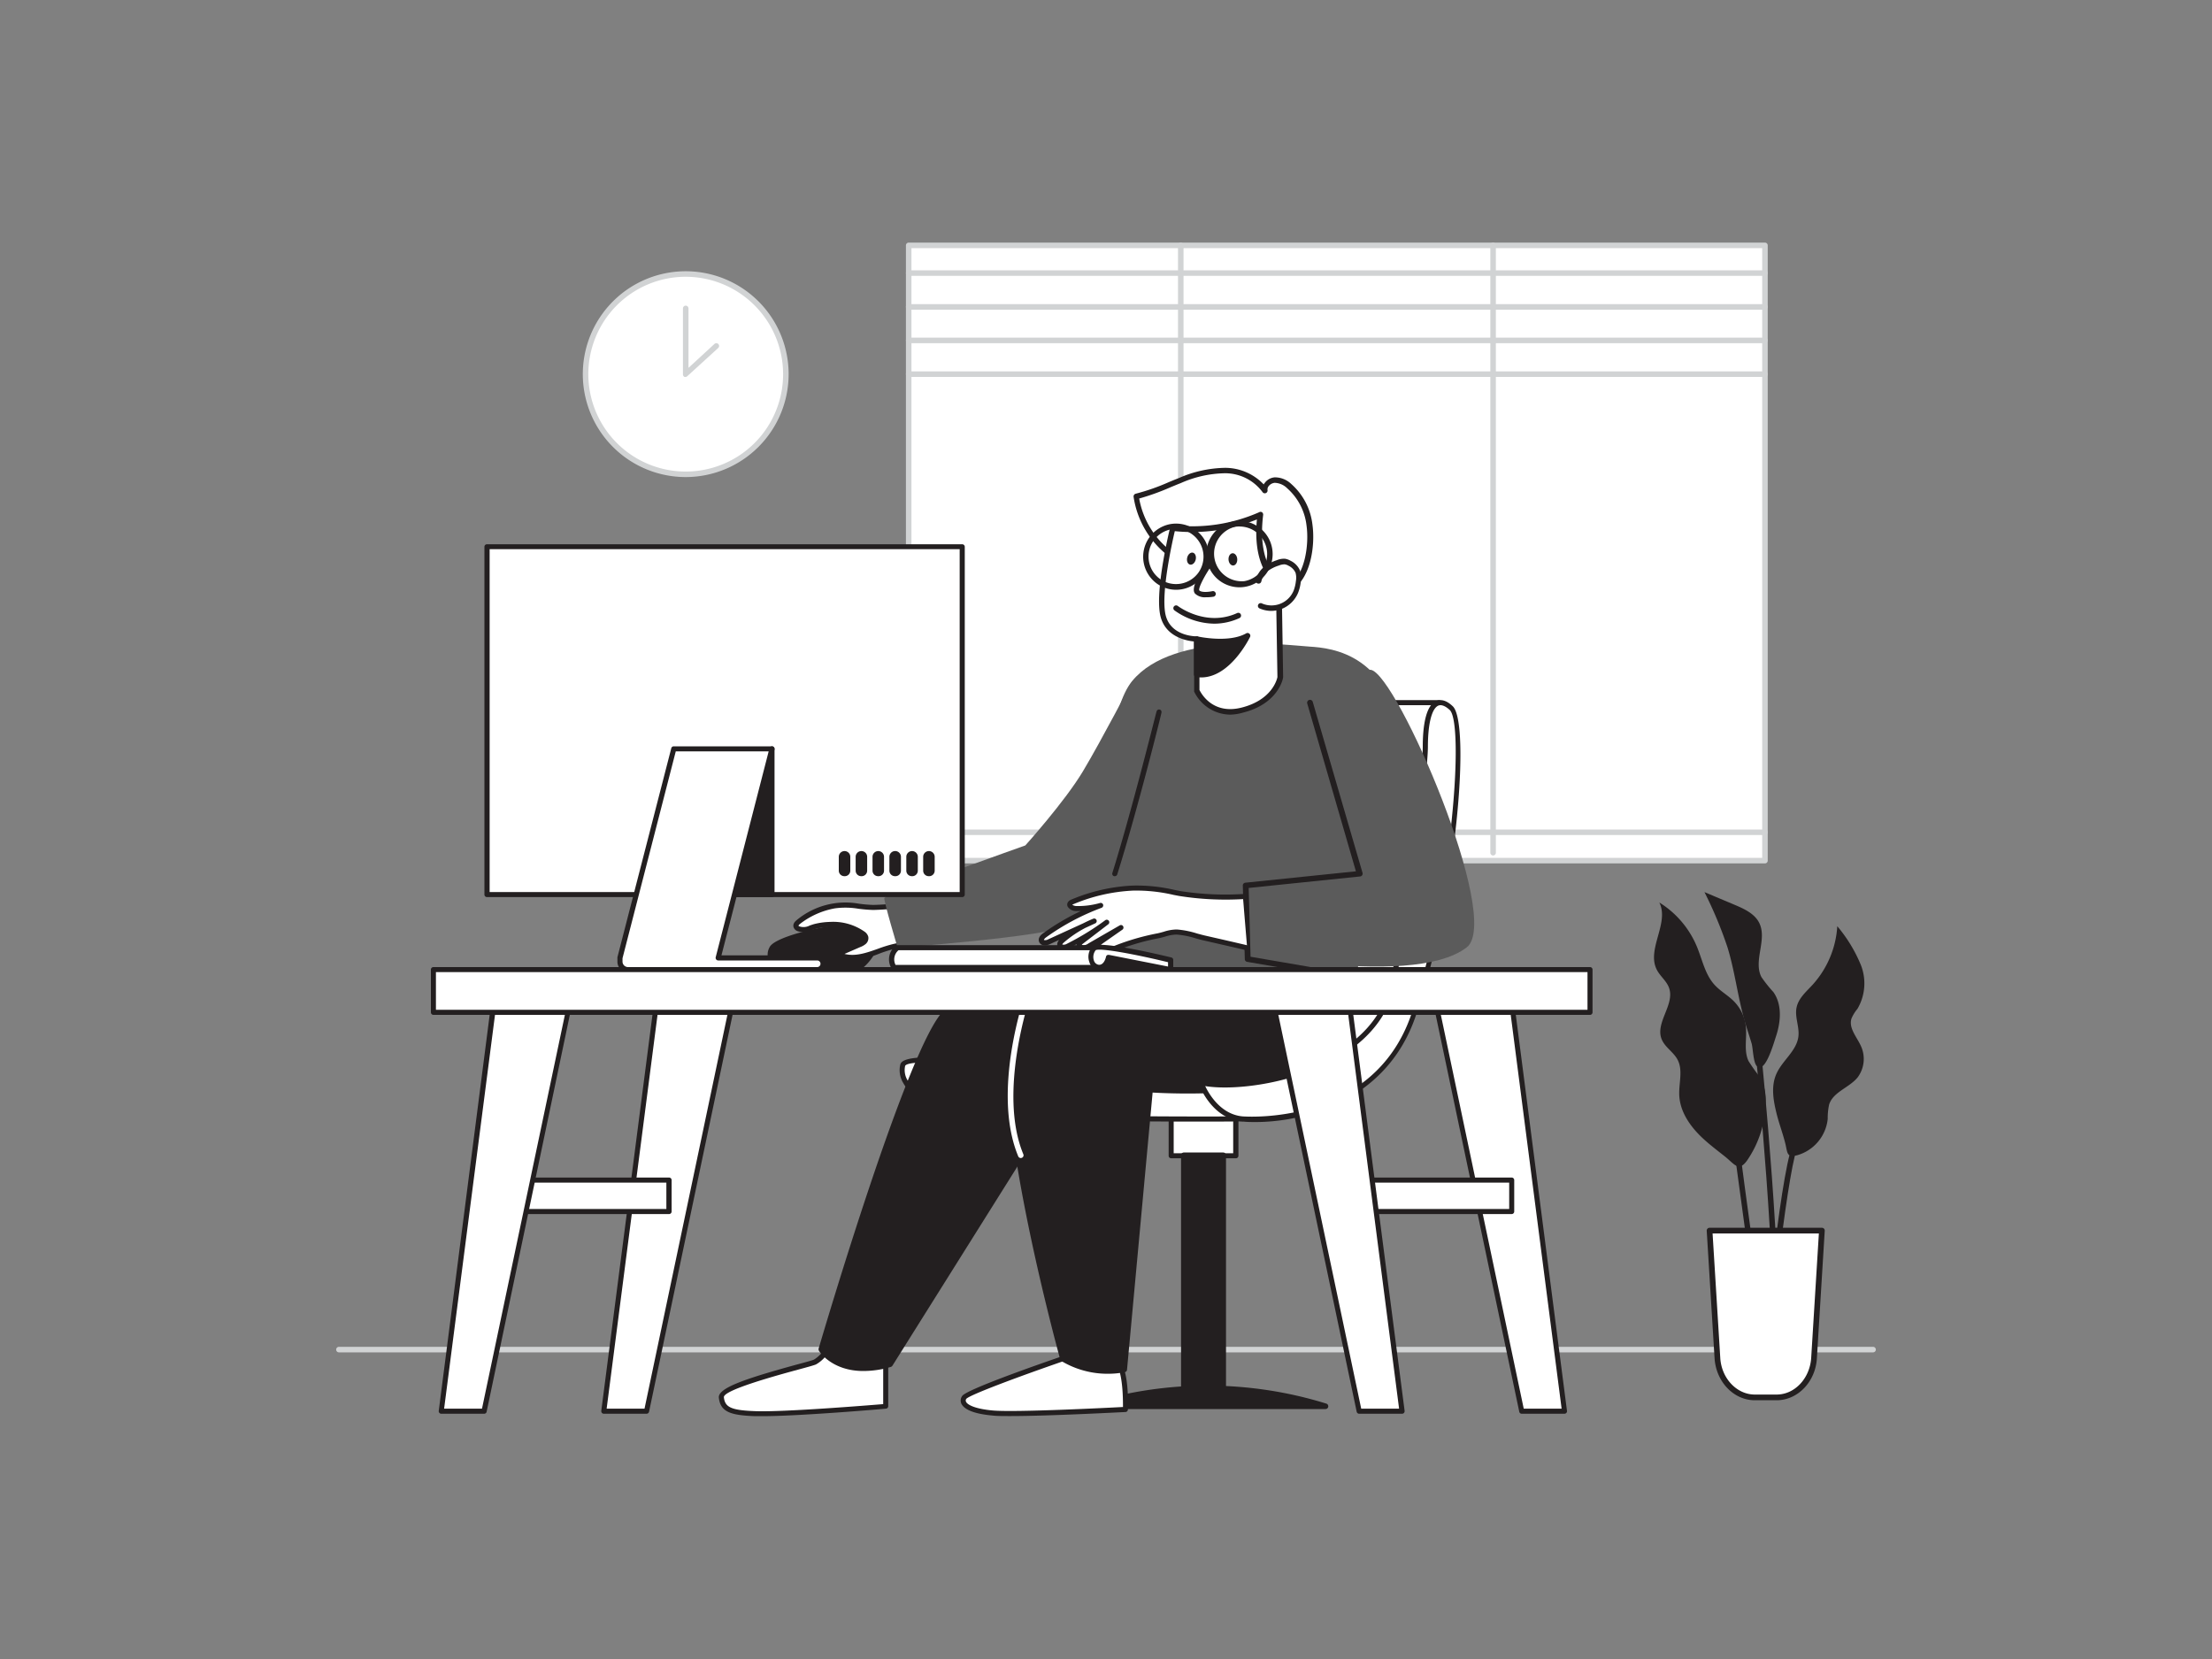 <svg xmlns="http://www.w3.org/2000/svg" viewBox="0 0 400 300"><rect x="0" y="0" width="400" height="300" fill="#808080" stroke="none"/><g id="_62_office_work" data-name="#62_office_work"><path d="M338.71,244.55H61.29a.5.5,0,0,1-.5-.5.5.5,0,0,1,.5-.5H338.71a.5.5,0,0,1,.5.5A.5.5,0,0,1,338.71,244.55Z" fill="#d1d3d4"/><rect x="164.32" y="44.37" width="154.83" height="111.26" fill="#fff"/><path d="M319.16,156.13H164.32a.5.5,0,0,1-.5-.5V44.37a.5.5,0,0,1,.5-.5H319.16a.5.5,0,0,1,.5.5V155.63A.5.5,0,0,1,319.16,156.13Zm-154.34-1H318.66V44.87H164.82Z" fill="#d1d3d4"/><path d="M213.52,154.7a.51.51,0,0,1-.5-.5V44.37a.5.5,0,0,1,.5-.5.5.5,0,0,1,.5.5V154.2A.5.5,0,0,1,213.52,154.7Z" fill="#d1d3d4"/><path d="M270,154.7a.5.5,0,0,1-.5-.5V44.37a.5.5,0,0,1,1,0V154.2A.5.5,0,0,1,270,154.7Z" fill="#d1d3d4"/><path d="M319.16,49.88H164.32a.51.51,0,0,1-.5-.5.5.5,0,0,1,.5-.5H319.16a.5.5,0,0,1,.5.5A.5.5,0,0,1,319.16,49.88Z" fill="#d1d3d4"/><path d="M319.16,56H164.32a.5.5,0,0,1,0-1H319.16a.5.5,0,0,1,0,1Z" fill="#d1d3d4"/><path d="M319.16,62.06H164.32a.5.5,0,0,1-.5-.5.51.51,0,0,1,.5-.5H319.16a.5.5,0,0,1,.5.5A.5.5,0,0,1,319.16,62.06Z" fill="#d1d3d4"/><path d="M319.16,68.16H164.32a.51.51,0,0,1-.5-.5.5.5,0,0,1,.5-.5H319.16a.5.5,0,0,1,.5.5A.5.5,0,0,1,319.16,68.16Z" fill="#d1d3d4"/><path d="M319.16,151H164.32a.5.5,0,0,1-.5-.5.51.51,0,0,1,.5-.5H319.16a.5.5,0,0,1,.5.5A.5.5,0,0,1,319.16,151Z" fill="#d1d3d4"/><path d="M319.28,199.47a8.58,8.58,0,0,0-1-4.66,32.74,32.74,0,0,1-2.09-2.94c-.89-1.9-.27-4.12-.48-6.2a7.69,7.69,0,0,0-2.17-4.61c-1.09-1.1-2.49-1.85-3.52-3-1.7-1.88-2.19-4.52-3.16-6.86a17.12,17.12,0,0,0-6.8-8c1.86,3.73-2.37,8.47-.45,12.17.6,1.18,1.76,2,2.21,3.28,1.07,3-2.51,6.25-1.36,9.22.57,1.49,2.16,2.35,2.9,3.76,1,1.9.22,4.21.3,6.35.11,3,1.91,5.61,4.05,7.66,1.33,1.27,2.82,2.38,4.26,3.53,1.72,1.38,2.45,2.83,4,.62A19,19,0,0,0,319.28,199.47Z" fill="#231f20"/><path d="M321.21,201.16c-.56-2.29-.95-4.77,0-6.93,1.06-2.45,3.69-4.17,4-6.82.2-1.73-.68-3.48-.34-5.19s1.75-2.88,2.9-4.14a17.32,17.32,0,0,0,4.47-10.59,26.49,26.49,0,0,1,4.26,7,9.08,9.08,0,0,1-.62,7.95,6.84,6.84,0,0,0-1.08,1.76c-.52,1.69.92,3.26,1.67,4.86a5.59,5.59,0,0,1-.53,5.74c-1.51,1.89-4.43,2.62-5.17,4.92a11.39,11.39,0,0,0-.26,2.61,7.65,7.65,0,0,1-5.51,6.57c-1.79.44-1.76-.27-2.08-1.78C322.47,205.14,321.69,203.18,321.21,201.16Z" fill="#231f20"/><path d="M315.51,184.69c-1.27-4.4-1.78-9-3.12-13.37a74.32,74.32,0,0,0-4.17-10l5.46,2.3c1.75.74,3.65,1.61,4.47,3.32,1.44,3-1.14,6.8.37,9.74a24.21,24.21,0,0,0,2.16,2.71c1.6,2.26,1.36,5.36.48,8-.38,1.12-2,7-3.51,5.34-.6-.65-.65-3.07-.89-4C316.37,187.41,315.9,186.06,315.51,184.69Z" fill="#231f20"/><path d="M318.46,243.15c-1.08-7.19-4.49-32.54-4.53-32.8l1-.13c0,.26,3.44,25.59,4.52,32.78Z" fill="#231f20"/><path d="M319.8,249.93h-1c.06-8.54,3.63-41.19,5.68-43.44l.74.68C323.65,208.88,319.87,240.45,319.8,249.93Z" fill="#231f20"/><path d="M321.65,248.31l-1-.05c.81-18.4-3.09-57.07-3.13-57.45l1-.1C318.56,191.09,322.47,229.83,321.65,248.31Z" fill="#231f20"/><path d="M309.14,222.54h20.32L328,245.61c-.24,4-3.2,7.08-6.77,7.08h-3.93c-3.56,0-6.52-3.09-6.77-7.08Z" fill="#fff"/><path d="M321.26,253.21h-3.93c-3.82,0-7-3.33-7.28-7.57l-1.42-23.07a.52.52,0,0,1,.14-.39.51.51,0,0,1,.37-.16h20.32a.51.51,0,0,1,.51.55l-1.42,23.07C328.29,249.88,325.09,253.21,321.26,253.21Zm-11.57-30.16,1.39,22.52c.23,3.71,3,6.61,6.25,6.61h3.93c3.28,0,6-2.9,6.26-6.61l1.39-22.52Z" fill="#231f20"/><path d="M139.6,171.48c-1,2.05.52,3.86,4.32,3.86h10.4c1.55,0,5.43-4.63,3.49-7S140.61,169.44,139.6,171.48Z" fill="#231f20"/><path d="M154.32,175.84h-10.4c-2.32,0-4-.65-4.74-1.84a2.73,2.73,0,0,1,0-2.74c.83-1.68,8-3.52,12.54-4,3.54-.4,5.73-.13,6.49.81s.86,2.46.09,4.09S155.58,175.84,154.32,175.84Zm.19-7.8a24.61,24.61,0,0,0-2.7.18c-5.38.61-11.28,2.51-11.76,3.48a1.79,1.79,0,0,0,0,1.77c.54.87,2,1.37,3.89,1.37h10.4c.62,0,2.24-1.41,3.06-3.15.34-.73.81-2.09,0-3C157.15,168.32,156.24,168,154.51,168Z" fill="#231f20"/><path d="M167.84,162.81a46.28,46.28,0,0,1-9.92,1.3c-2.43,0-4.63-.72-7-.28a14.9,14.9,0,0,0-6.49,2.89c-.26.21-.54.5-.45.82a.7.7,0,0,0,.38.41c1,.51,2-.11,2.92-.36a12,12,0,0,1,2.93-.4,9.39,9.39,0,0,1,5.89,1.64,1.3,1.3,0,0,1,.55.68,1,1,0,0,1-.32.87,2.91,2.91,0,0,1-.84.48l-3.18,1.38c-.17.07-.38.22-.31.4s.14.14.23.18c3.15,1.15,6.49-1,9.5-1.65a65,65,0,0,1,10-1.44,9.2,9.2,0,0,1-1.05-6.84" fill="#fff"/><path d="M154.17,173.61a6.11,6.11,0,0,1-2.13-.36.8.8,0,0,1-.51-.45c-.12-.31,0-.74.56-1l3.18-1.38a2.36,2.36,0,0,0,.7-.39.53.53,0,0,0,.19-.44c0-.15-.22-.3-.37-.41a9,9,0,0,0-5.61-1.55,11.31,11.31,0,0,0-2.82.38,4.82,4.82,0,0,0-.61.2,3.2,3.2,0,0,1-2.65.12,1.16,1.16,0,0,1-.6-.68c-.13-.45.08-.89.61-1.3a13.79,13.79,0,0,1,11.22-2.93,24.4,24.4,0,0,0,2.6.22,46.39,46.39,0,0,0,9.82-1.3.45.45,0,1,1,.18.89,47.75,47.75,0,0,1-10,1.32,25.88,25.88,0,0,1-2.7-.22,14.16,14.16,0,0,0-4.26-.07,14.47,14.47,0,0,0-6.29,2.8c-.27.22-.29.34-.29.34h0s0,.05.16.12a2.39,2.39,0,0,0,1.9-.17l.67-.22a12.69,12.69,0,0,1,3-.42,9.87,9.87,0,0,1,6.17,1.73,1.68,1.68,0,0,1,.72.94,1.39,1.39,0,0,1-.45,1.31,3.28,3.28,0,0,1-1,.57l-2.85,1.24c2,.51,4.05-.22,6.05-.93a24.33,24.33,0,0,1,2.76-.86,62.92,62.92,0,0,1,9.36-1.4,9.58,9.58,0,0,1-.75-6.55.45.45,0,0,1,.55-.34.46.46,0,0,1,.33.55,8.73,8.73,0,0,0,1,6.51.43.43,0,0,1,0,.44.46.46,0,0,1-.38.25,62.86,62.86,0,0,0-9.93,1.43,22.81,22.81,0,0,0-2.65.83A15.49,15.49,0,0,1,154.17,173.61Z" fill="#231f20"/><rect x="211.78" y="199.58" width="11.71" height="9.42" fill="#fff"/><path d="M223.49,209.45H211.78a.45.45,0,0,1-.45-.46v-9.41a.45.45,0,0,1,.45-.46h11.71a.46.46,0,0,1,.46.46V209A.46.46,0,0,1,223.49,209.45Zm-11.25-.91H223V200H212.24Z" fill="#231f20"/><rect x="214.07" y="208.91" width="7.13" height="42.17" fill="#231f20"/><path d="M221.2,251.57h-7.13a.5.5,0,0,1-.5-.5V208.91a.5.5,0,0,1,.5-.5h7.13a.5.5,0,0,1,.5.5v42.16A.5.5,0,0,1,221.2,251.57Zm-6.63-1h6.13V209.41h-6.13Z" fill="#231f20"/><path d="M239.69,254.3a72,72,0,0,0-42.65,0Z" fill="#231f20"/><path d="M239.69,254.8H197a.49.49,0,0,1-.49-.42.5.5,0,0,1,.34-.56,72.58,72.58,0,0,1,43,0,.51.51,0,0,1,.34.56A.5.5,0,0,1,239.69,254.8Zm-39.1-1h35.55a72,72,0,0,0-35.55,0Z" fill="#231f20"/><path d="M149.81,243.5a5.91,5.91,0,0,1-2.43,2.8c-1.34.61-17.18,4.12-16.93,6.39s1.88,2.76,6.09,2.92c5.64.21,23.62-1.31,23.62-1.31v-9.58Z" fill="#fff"/><path d="M137.81,256.09l-1.29,0c-4.28-.17-6.24-.69-6.53-3.34-.19-1.76,4.81-3.45,14.11-6,1.5-.4,2.79-.75,3.09-.89a5.55,5.55,0,0,0,2.19-2.53.45.45,0,0,1,.49-.3l10.35,1.21a.46.46,0,0,1,.4.46v9.58a.45.45,0,0,1-.42.45C159.52,254.81,144.4,256.09,137.81,256.09ZM150.09,244a6.16,6.16,0,0,1-2.53,2.73c-.34.15-1.34.43-3.23.94-9,2.43-13.52,4.1-13.43,5,.2,1.83,1.36,2.35,5.65,2.51,5.08.2,20.42-1.05,23.16-1.27v-8.76Z" fill="#231f20"/><path d="M192.2,245.69s-17.1,5.87-17.83,7,.57,2.42,5.12,2.83,24-.65,24-.65.24-5.28-1-8S192.2,245.69,192.2,245.69Z" fill="#fff"/><path d="M182.74,256.07c-1.39,0-2.54,0-3.29-.1-3.12-.28-5-1-5.58-2.09a1.39,1.39,0,0,1,.12-1.44c.76-1.17,14-5.79,18.06-7.18l.08,0c1-.15,9.51-1.43,10.83,1.48,1.25,2.75,1,7.95,1,8.17a.46.46,0,0,1-.44.43C202.88,255.36,189.72,256.07,182.74,256.07Zm9.57-9.93c-8,2.76-16.92,6.08-17.57,6.81a.52.52,0,0,0-.05.54c.28.57,1.7,1.29,4.84,1.57,4.09.36,20.68-.48,23.54-.63,0-1.28,0-5.21-.94-7.33C201.35,245.38,195.71,245.6,192.31,246.14Z" fill="#231f20"/><path d="M260.19,127.06H212.45s-3.57,42.74-5.85,52.76-11.52,12.94-18.34,12.77-24.36-2.09-25,0,1.14,6.16,8.6,8.11,52.82,1.63,52.82,1.63,15.87-5,24.64-15.92S262.63,137.36,260.19,127.06Z" fill="#fff"/><path d="M217.08,202.82c-13.28,0-39.7-.19-45.34-1.67s-7.64-3.94-8.4-5.3a4.47,4.47,0,0,1-.53-3.38c.5-1.63,5.79-1.55,18.24-.73,2.78.18,5.4.35,7.22.4,7.25.17,15.75-3,17.89-12.43,2.24-9.87,5.8-52.26,5.83-52.69a.47.47,0,0,1,.46-.42h47.74a.45.45,0,0,1,.44.36c2.45,10.33-1.92,48.5-11,59.75-8.76,10.89-24.71,16-24.87,16.06a.3.3,0,0,1-.13,0C224.22,202.8,221.32,202.82,217.08,202.82Zm-48.52-10.74c-2.66,0-4.64.17-4.88.66a3.55,3.55,0,0,0,.46,2.66c.69,1.24,2.62,3.51,7.83,4.87,7.19,1.88,50.59,1.62,52.62,1.61,1.11-.36,16.06-5.41,24.36-15.74,8.61-10.71,13-48.17,10.87-58.62H212.87c-.38,4.46-3.69,43-5.82,52.4-1.48,6.53-7.2,13.39-18.81,13.13-1.83,0-4.46-.22-7.25-.4C177.55,192.42,172.36,192.08,168.56,192.08Z" fill="#231f20"/><path d="M241,187.48s13.95-34.87,12.48-52.06-12.72-18.25-16.62-18.49-24.6-3-32.15,6.25S199.13,177,199.13,177Z" fill="#5b5b5b"/><path d="M192.2,179.93s-14.83-2.47-21.17,3.13S148.47,244,148.47,244s3.41,5.36,12.42,2.68l36.54-58.22S200.09,179.73,192.2,179.93Z" fill="#231f20"/><path d="M156.1,247.92c-5.63,0-7.93-3.48-8-3.66a.5.5,0,0,1-.06-.41c.67-2.27,16.34-55.53,22.71-61.17s20.44-3.43,21.53-3.25c2.27-.05,4,.61,5,2,2,2.67.74,7,.69,7.2a.34.34,0,0,1-.06.12l-36.53,58.21a.6.6,0,0,1-.28.22A17.5,17.5,0,0,1,156.1,247.92Zm-7.08-4c.67.88,4,4.52,11.55,2.34l36.4-58c.14-.51,1.06-4.14-.54-6.25-.84-1.09-2.26-1.63-4.22-1.57h-.09c-.15,0-14.68-2.37-20.76,3S150.18,240,149,243.9Z" fill="#231f20"/><path d="M241,187.48s-27.28-11.94-35.56-13.15c0,0-15.35-2.93-21.44,8.28s8.17,63.08,8.17,63.08a16,16,0,0,0,11.08,1.95L208,197S242,199.41,241,187.48Z" fill="#231f20"/><path d="M200.32,248.42a16.24,16.24,0,0,1-8.4-2.31.5.5,0,0,1-.2-.29c-.59-2.12-14.24-52.2-8.13-63.45,6.2-11.4,21.81-8.56,22-8.54,8.23,1.21,34.55,12.7,35.67,13.19a.5.5,0,0,1,.3.42,5.93,5.93,0,0,1-1.82,4.83c-6.39,6.47-27.7,5.51-31.31,5.3l-4.63,50.12a.49.49,0,0,1-.4.44A15.77,15.77,0,0,1,200.32,248.42Zm-7.69-3a15.69,15.69,0,0,0,10.18,1.85L207.45,197a.52.52,0,0,1,.54-.45c.24,0,24.49,1.62,31-5a5,5,0,0,0,1.55-3.76c-2.92-1.26-27.48-11.86-35.15-13-.18,0-15.09-2.72-20.93,8C178.73,193.41,191.7,241.93,192.63,245.37Z" fill="#231f20"/><path d="M204.74,123.18s-5.59,10.74-8.89,16.26-10.44,13.44-10.44,13.44-25.33,9-25.49,9.49,2.4,9,2.4,9,26.58-1.91,31-4,13.31-12.31,13.31-12.31Z" fill="#5b5b5b"/><path d="M233.1,87.92a3.91,3.91,0,0,0-2.63-1.09,1.82,1.82,0,0,0-1.75,1.9,8.88,8.88,0,0,0-7.23-3.63,20.65,20.65,0,0,0-8.15,1.81,56.51,56.51,0,0,1-7.9,2.86,16,16,0,0,0,6.16,10.41,31.91,31.91,0,0,0,5,2.87l3.63,1.82c3.71,1.86,8.79,3.46,12.84,1.46,3.54-1.74,4.19-8,3.72-11.38A11.2,11.2,0,0,0,233.1,87.92Z" fill="#fff"/><path d="M228.81,107.76a20.61,20.61,0,0,1-8.83-2.44l-3.63-1.82a31.63,31.63,0,0,1-5-2.92,16.54,16.54,0,0,1-6.36-10.74.51.51,0,0,1,.38-.56,38.41,38.41,0,0,0,6-2.1c.6-.25,1.2-.5,1.8-.73a21.55,21.55,0,0,1,8.35-1.85,9.65,9.65,0,0,1,7,3,1.26,1.26,0,0,1,.19-.28,2.5,2.5,0,0,1,1.79-1,4.26,4.26,0,0,1,3,1.2h0a11.56,11.56,0,0,1,3.83,7.34c.54,3.86-.34,10.1-4,11.9A10,10,0,0,1,228.81,107.76ZM206,90.15a15.49,15.49,0,0,0,5.91,9.63,32.1,32.1,0,0,0,4.88,2.83l3.64,1.81c3.47,1.74,8.44,3.41,12.39,1.46,3.17-1.56,3.93-7.4,3.44-10.86a10.61,10.61,0,0,0-3.48-6.71h0a3.36,3.36,0,0,0-2.27-1,1.58,1.58,0,0,0-1.08.58.93.93,0,0,0-.22.73.5.5,0,0,1-.91.36,8.41,8.41,0,0,0-6.83-3.4,20.47,20.47,0,0,0-7.95,1.78c-.6.23-1.19.48-1.78.72A43,43,0,0,1,206,90.15Z" fill="#231f20"/><path d="M216.4,115.57v9.3a6.82,6.82,0,0,0,8.27,3.57c6.08-1.55,6.82-5.92,6.82-5.92l-.27-17.21s-4.55-2.36-3.34-12.2a30.19,30.19,0,0,1-15.83,2.39s-2.64,10.69-1.84,15.41S216.4,115.57,216.4,115.57Z" fill="#fff"/><path d="M222.48,129.23a7.34,7.34,0,0,1-6.54-4.17.65.65,0,0,1,0-.19V116c-1.43-.13-5.49-.87-6.19-5.05-.8-4.77,1.75-15.17,1.86-15.61a.49.49,0,0,1,.54-.37,30,30,0,0,0,15.54-2.34.49.49,0,0,1,.52,0,.52.52,0,0,1,.21.47c-1.15,9.32,3,11.67,3.07,11.7a.49.49,0,0,1,.27.43l.27,17.21c0,.29-.88,4.8-7.2,6.41A9.09,9.09,0,0,1,222.48,129.23Zm-5.58-4.47c.32.66,2.42,4.52,7.64,3.19,5.67-1.44,6.43-5.35,6.46-5.52l-.28-16.84c-1-.67-4.19-3.53-3.43-11.66a31.24,31.24,0,0,1-14.85,2.12c-.47,2-2.42,10.74-1.74,14.77.71,4.25,5.5,4.25,5.7,4.25a.39.39,0,0,1,.36.15.5.5,0,0,1,.14.35Z" fill="#231f20"/><path d="M227.64,105.05A4,4,0,0,1,229,102.9a7.13,7.13,0,0,1,2.12-1.1,2.9,2.9,0,0,1,1.29-.24,2.38,2.38,0,0,1,.87.3,3.12,3.12,0,0,1,1.49,1.53,3.78,3.78,0,0,1,.1,1.74,7.43,7.43,0,0,1-.45,1.86,4.84,4.84,0,0,1-6.37,2.6" fill="#fff"/><path d="M229.92,110.47a5.3,5.3,0,0,1-2.1-.43.5.5,0,1,1,.4-.91,4.33,4.33,0,0,0,5.71-2.33,6.88,6.88,0,0,0,.41-1.73,3.32,3.32,0,0,0-.07-1.51A2.65,2.65,0,0,0,233,102.3a1.88,1.88,0,0,0-.69-.25,2.72,2.72,0,0,0-1.06.22,6.73,6.73,0,0,0-2,1,3.45,3.45,0,0,0-1.16,1.87.5.5,0,0,1-1-.22,4.45,4.45,0,0,1,1.5-2.42,7.41,7.41,0,0,1,2.27-1.19,3.33,3.33,0,0,1,1.51-.27,2.88,2.88,0,0,1,1,.36,3.52,3.52,0,0,1,1.72,1.79,4.08,4.08,0,0,1,.13,2,7.44,7.44,0,0,1-.48,2,5.34,5.34,0,0,1-2.91,2.9A5.42,5.42,0,0,1,229.92,110.47Z" fill="#231f20"/><path d="M219.08,101.41s-3.31,4.69-2.57,5.54,2.88.35,2.88.35" fill="#fff"/><path d="M218.09,108a2.55,2.55,0,0,1-2-.67c-.83-1,.92-3.87,2.53-6.16a.5.5,0,0,1,.7-.12.51.51,0,0,1,.12.7c-1.53,2.17-2.74,4.48-2.58,5,.39.43,1.76.29,2.37.15a.5.5,0,1,1,.22,1A7.29,7.29,0,0,1,218.09,108Z" fill="#231f20"/><ellipse cx="222.94" cy="101.16" rx="0.79" ry="1.11" transform="translate(-5.8 13.91) rotate(-3.53)" fill="#231f20"/><ellipse cx="215.46" cy="101.03" rx="1.11" ry="0.79" transform="translate(66.59 286.68) rotate(-76.4)" fill="#231f20"/><path d="M219.57,112.78a12.6,12.6,0,0,1-7.2-2.41.5.5,0,0,1,.62-.79s5.06,3.87,10.73,1.28a.49.49,0,0,1,.66.25.5.5,0,0,1-.25.66A10.92,10.92,0,0,1,219.57,112.78Z" fill="#231f20"/><path d="M212.67,106.65a6,6,0,0,1-3.43-1.09,6,6,0,0,1,2.41-10.79,6,6,0,0,1,6.92,4.86h0a6,6,0,0,1-4.86,6.93A6.18,6.18,0,0,1,212.67,106.65Zm0-11a5.1,5.1,0,0,0-.87.07,5,5,0,0,0-2,9,5,5,0,0,0,6.94-1.21,5,5,0,0,0-4.07-7.85Z" fill="#231f20"/><path d="M224.17,106.2a6,6,0,1,1,1-.09A6,6,0,0,1,224.17,106.2Zm0-11a5.19,5.19,0,0,0-.87.07,5,5,0,0,0,1.72,9.82,5,5,0,0,0,4.05-5.76h0a5,5,0,0,0-4.9-4.12Z" fill="#231f20"/><path d="M216.4,115.57s5.79,1.34,9.2-.61c0,0-3.77,7.8-9.2,7Z" fill="#231f20"/><path d="M217.21,122.5a6.62,6.62,0,0,1-.88-.06.51.51,0,0,1-.43-.5v-6.37a.49.49,0,0,1,.19-.39.55.55,0,0,1,.43-.1s5.63,1.27,8.83-.55a.5.5,0,0,1,.7.65C225.89,115.49,222.44,122.5,217.21,122.5Zm-.31-1c3.5.2,6.28-3.47,7.53-5.48a17.09,17.09,0,0,1-7.53.17Z" fill="#231f20"/><path d="M217.18,195.78s2.13,6.07,7.49,6.56,24.69-.47,31-18.76c7.45-21.71,9.75-52.85,6.82-55.53s-4.71.24-4.71,7c0,5.13-3.58,31.38-5.84,42.63C248.6,194.09,224.5,197.51,217.18,195.78Z" fill="#fff"/><path d="M227.08,202.9c-.88,0-1.7,0-2.46-.11-5.58-.51-7.78-6.6-7.87-6.85a.45.45,0,0,1,.09-.46.43.43,0,0,1,.44-.14c5,1.18,16.82-.08,25.16-5.44,5-3.19,8-7.34,9-12.34,2.24-11.12,5.84-37.36,5.84-42.54,0-3.28.42-7.37,2.42-8.25.91-.4,1.93-.08,3,.94,3.23,3,.77,34.26-6.69,56C250.82,199,236,202.9,227.08,202.9Zm-9.14-6.5c.76,1.59,2.89,5.13,6.77,5.48.23,0,23.52,1.9,30.5-18.45,7.48-21.78,9.58-52.63,6.94-55.05-.82-.75-1.52-1-2.06-.78-1.18.52-1.88,3.29-1.88,7.42,0,5.21-3.61,31.57-5.85,42.72-1.06,5.25-4.23,9.6-9.43,12.93C234.83,195.87,223.48,197.3,217.94,196.4Z" fill="#231f20"/><path d="M247.91,121.13c4.72.84,23.88,45.12,17.32,50.18-10.23,7.89-45.84-.09-45.84-.09l2.9-13.73s22.9.63,23.22-4.07S232.2,127,234,123.71,247.91,121.13,247.91,121.13Z" fill="#5b5b5b"/><path d="M184.59,209.41a.51.51,0,0,1-.46-.31c-4.81-11.56,1-28.58,1.25-29.3a.5.5,0,1,1,.94.33c-.06.17-5.93,17.38-1.27,28.59a.49.49,0,0,1-.27.65A.58.58,0,0,1,184.59,209.41Z" fill="#fff"/><path d="M236.72,175.84h-.09l-11.12-1.91a.5.5,0,0,1-.41-.48l-.36-13.32a.5.5,0,0,1,.45-.51l20-2.06-8.8-30.35a.5.5,0,1,1,1-.28l9,30.92a.51.51,0,0,1-.07.42.48.48,0,0,1-.36.22l-20.16,2.08.34,12.44,10.71,1.84a.51.51,0,0,1,.41.58A.49.49,0,0,1,236.72,175.84Z" fill="#231f20"/><path d="M224.75,162.09a52.2,52.2,0,0,1-11.38-.55,34.57,34.57,0,0,0-8.51-1,32.16,32.16,0,0,0-11,2.5.94.94,0,0,0-.37.25c-.33.47.47.93,1,.94a15,15,0,0,0,4.47-.56,43,43,0,0,0-10.13,5.38c-.35.25-.74.66-.57,1.06s.9.33,1.37.12l8.18-3.75a20.47,20.47,0,0,0-5.81,3.53c-.25.22-.51.51-.44.83.12.55.93.44,1.44.19a48.26,48.26,0,0,0,7.11-4.34l-5.06,3.87c-.06.41.38.76.79.78a2.29,2.29,0,0,0,1.17-.41l5.63-3.26-3.51,2.47c-.55.38-1.18,1-.91,1.62s1.4.51,2.12.18a42.86,42.86,0,0,1,9.05-2.78,14,14,0,0,1,3.35-.68,29,29,0,0,1,5.14,1.12c2.55.57,5.09,1.16,7.64,1.75" fill="#fff"/><path d="M199.18,172.73a1.66,1.66,0,0,1-.62-.11,1.21,1.21,0,0,1-.68-.65,1.28,1.28,0,0,1,0-.94l-.54.31a2.63,2.63,0,0,1-1.41.47,1.35,1.35,0,0,1-1-.47,1.11,1.11,0,0,1-.26-.6c-.46.25-.92.49-1.39.72a2,2,0,0,1-1.59.14.92.92,0,0,1-.5-.65,1.17,1.17,0,0,1,.37-1l-1.66.76a2,2,0,0,1-1.44.16,1,1,0,0,1-.54-.51c-.23-.53,0-1.11.73-1.61a42.83,42.83,0,0,1,6.79-4h-.89a1.8,1.8,0,0,1-1.47-.79.83.83,0,0,1,.07-.87,1.28,1.28,0,0,1,.56-.41,32.42,32.42,0,0,1,11.13-2.54,30.16,30.16,0,0,1,7.57.79l1,.2a52.48,52.48,0,0,0,11.29.54.47.47,0,0,1,.47.44.46.46,0,0,1-.44.48,53.84,53.84,0,0,1-11.49-.57l-1-.19a29.67,29.67,0,0,0-7.36-.78,31.55,31.55,0,0,0-10.81,2.47.69.69,0,0,0-.17.1,1.66,1.66,0,0,0,.68.22,14.49,14.49,0,0,0,4.34-.55.46.46,0,0,1,.56.29.48.48,0,0,1-.28.58,42.44,42.44,0,0,0-10,5.32c-.35.25-.44.45-.42.5a1,1,0,0,0,.75-.11l6.34-2.9c.61-.31,1.23-.6,1.88-.86a.46.46,0,0,1,.35.84l-1.83.84a19.86,19.86,0,0,0-3.87,2.63c-.32.27-.3.38-.3.38a1.07,1.07,0,0,0,.8-.12,47.33,47.33,0,0,0,7-4.3.46.46,0,0,1,.55.73l-4.83,3.7a.46.46,0,0,0,.3.13,1.69,1.69,0,0,0,.92-.35l5.64-3.25a.44.44,0,0,1,.61.15.46.46,0,0,1-.12.62l-3.52,2.46c-.45.32-.89.77-.75,1.07a.26.26,0,0,0,.17.17,2.07,2.07,0,0,0,1.35-.23,43.09,43.09,0,0,1,9.14-2.81c.36-.08.72-.18,1.08-.28a7.71,7.71,0,0,1,2.38-.41,16,16,0,0,1,3.66.73c.53.14,1.06.29,1.56.4,2.55.58,5.1,1.16,7.64,1.76a.45.45,0,0,1,.34.55.47.47,0,0,1-.55.34c-2.54-.6-5.09-1.18-7.63-1.76-.52-.11-1.06-.26-1.6-.41a15.4,15.4,0,0,0-3.45-.69,7.09,7.09,0,0,0-2.1.37c-.38.11-.76.21-1.15.29a42,42,0,0,0-8.95,2.76A3.76,3.76,0,0,1,199.18,172.73Z" fill="#231f20"/><path d="M209.55,128.73s-4.19,17.1-8,29.25" fill="#fff"/><path d="M201.59,158.44l-.14,0a.45.45,0,0,1-.3-.57c3.73-12,7.91-29.06,8-29.23a.45.45,0,1,1,.88.22c0,.17-4.23,17.25-8,29.28A.46.46,0,0,1,201.59,158.44Z" fill="#231f20"/><path d="M198.64,174.94h-37a2.71,2.71,0,0,1,.66-3.57h35.59Z" fill="#fff"/><path d="M198.64,175.39h-37a.44.44,0,0,1-.39-.22A3.12,3.12,0,0,1,162,171a.47.47,0,0,1,.28-.09h35.59a.45.45,0,0,1,.45.36l.72,3.56a.43.43,0,0,1-.09.38A.46.46,0,0,1,198.64,175.39Zm-36.7-.91h36.14l-.54-2.65H162.48A2.18,2.18,0,0,0,161.94,174.48Z" fill="#231f20"/><path d="M211.68,173.66s-12.84-3.16-13.85-2.15-.67,3.29.81,3.43,1.81-1.82,1.81-1.82l11.23,2.22Z" fill="#fff"/><path d="M211.68,175.79h-.09l-10.8-2.14a2.18,2.18,0,0,1-2.19,1.74A1.91,1.91,0,0,1,197,174a2.79,2.79,0,0,1,.54-2.86c1-1,9.39.83,14.28,2a.46.46,0,0,1,.34.45v1.68a.48.48,0,0,1-.16.35A.46.46,0,0,1,211.68,175.79Zm-11.23-3.12h.09l10.68,2.11V174c-5.9-1.44-12.32-2.63-13.09-2.17a2,2,0,0,0-.31,1.88,1.07,1.07,0,0,0,.86.75c1,.1,1.32-1.42,1.32-1.44a.44.44,0,0,1,.19-.29A.42.42,0,0,1,200.45,172.67Z" fill="#231f20"/><polygon points="116.92 255.19 109.19 255.19 118.89 180.06 132.73 180.06 116.92 255.19" fill="#fff"/><path d="M116.92,255.65h-7.73a.46.46,0,0,1-.35-.16.52.52,0,0,1-.11-.36L118.44,180a.45.45,0,0,1,.45-.4h13.84a.43.43,0,0,1,.35.17.45.45,0,0,1,.1.38l-15.81,75.13A.47.47,0,0,1,116.92,255.65Zm-7.22-.92h6.85l15.62-74.21H119.29Z" fill="#231f20"/><polygon points="275.17 255.19 282.91 255.19 273.2 180.06 259.36 180.06 275.17 255.19" fill="#fff"/><path d="M282.91,255.65h-7.74a.45.45,0,0,1-.44-.37l-15.82-75.13a.48.48,0,0,1,.1-.38.43.43,0,0,1,.35-.17H273.2a.45.45,0,0,1,.45.4l9.71,75.13a.44.44,0,0,1-.11.36A.46.46,0,0,1,282.91,255.65Zm-7.37-.92h6.85l-9.59-74.21H259.92Z" fill="#231f20"/><rect x="241.74" y="213.4" width="31.62" height="5.68" fill="#fff"/><path d="M273.37,219.54H241.74a.47.47,0,0,1-.46-.46V213.4a.47.47,0,0,1,.46-.46h31.63a.46.46,0,0,1,.45.46v5.68A.46.46,0,0,1,273.37,219.54Zm-31.17-.92h30.71v-4.76H242.2Z" fill="#231f20"/><polygon points="245.78 255.19 253.51 255.19 243.81 180.06 229.97 180.06 245.78 255.19" fill="#fff"/><path d="M253.51,255.65h-7.73a.46.46,0,0,1-.45-.37l-15.81-75.13a.48.48,0,0,1,.09-.38.46.46,0,0,1,.36-.17h13.84a.45.45,0,0,1,.45.4L254,255.13a.52.52,0,0,1-.11.36A.46.46,0,0,1,253.51,255.65Zm-7.36-.92H253l-9.58-74.21H230.53Z" fill="#231f20"/><rect x="89.33" y="213.4" width="31.62" height="5.68" transform="translate(210.29 432.48) rotate(-180)" fill="#fff"/><path d="M121,219.54H89.33a.46.46,0,0,1-.45-.46V213.4a.46.46,0,0,1,.45-.46H121a.46.46,0,0,1,.45.46v5.68A.46.46,0,0,1,121,219.54Zm-31.17-.92H120.5v-4.76H89.79Z" fill="#231f20"/><polygon points="87.53 255.19 79.79 255.19 89.5 180.06 103.34 180.06 87.53 255.19" fill="#fff"/><path d="M87.53,255.65H79.79a.46.46,0,0,1-.34-.16.44.44,0,0,1-.11-.36L89,180a.46.46,0,0,1,.46-.4h13.84a.43.43,0,0,1,.35.17.48.48,0,0,1,.1.38L88,255.28A.45.45,0,0,1,87.53,255.65Zm-7.22-.92h6.85l15.62-74.21H89.9Z" fill="#231f20"/><rect x="88.05" y="98.87" width="85.91" height="62.89" transform="translate(262.02 260.64) rotate(-180)" fill="#fff"/><path d="M174,162.22H88.05a.45.45,0,0,1-.45-.46V98.87a.45.45,0,0,1,.45-.45H174a.46.46,0,0,1,.46.45v62.89A.46.46,0,0,1,174,162.22Zm-85.46-.91h85v-62h-85Z" fill="#231f20"/><polygon points="139.6 135.42 139.6 161.76 125.86 161.76 139.6 135.42" fill="#231f20"/><path d="M139.6,162.22H125.86a.44.44,0,0,1-.39-.22.45.45,0,0,1,0-.45L139.2,135.2a.46.46,0,0,1,.86.22v26.34A.45.45,0,0,1,139.6,162.22Zm-13-.91h12.54v-24Z" fill="#231f20"/><path d="M121.85,135.42H139.6l-9.73,37.8h17.85a1.06,1.06,0,0,1,0,2.12h-34.2a1.41,1.41,0,0,1-1.41-1.41v-.71Z" fill="#fff"/><path d="M147.72,175.79h-34.2a1.87,1.87,0,0,1-1.87-1.86v-.71a.5.5,0,0,1,0-.12l9.74-37.8a.45.45,0,0,1,.44-.34H139.6a.43.43,0,0,1,.36.18.45.45,0,0,1,.09.39l-9.59,37.23h17.26a1.52,1.52,0,1,1,0,3Zm-35.15-2.51v.65a1,1,0,0,0,1,.95h34.2a.6.6,0,0,0,0-1.2H129.87a.45.45,0,0,1-.36-.18.48.48,0,0,1-.09-.4L139,135.87H122.2Z" fill="#231f20"/><rect x="167.36" y="154.32" width="1.17" height="3.67" rx="0.58" transform="translate(335.88 312.3) rotate(-180)" fill="#231f20"/><path d="M167.94,158.44a1,1,0,0,1-1-1v-2.5a1,1,0,1,1,2.08,0v2.5A1,1,0,0,1,167.94,158.44Zm0-3.67a.13.13,0,0,0-.13.13v2.5c0,.14.26.14.26,0v-2.5A.13.13,0,0,0,167.94,154.77Z" fill="#231f20"/><rect x="164.3" y="154.32" width="1.17" height="3.67" rx="0.58" transform="translate(329.78 312.3) rotate(180)" fill="#231f20"/><path d="M164.89,158.44a1,1,0,0,1-1-1v-2.5a1,1,0,0,1,2.08,0v2.5A1,1,0,0,1,164.89,158.44Zm0-3.67a.13.13,0,0,0-.13.13v2.5c0,.14.26.14.26,0v-2.5A.13.13,0,0,0,164.89,154.77Z" fill="#231f20"/><rect x="161.25" y="154.32" width="1.17" height="3.67" rx="0.58" transform="translate(323.67 312.3) rotate(180)" fill="#231f20"/><path d="M161.83,158.44a1,1,0,0,1-1-1v-2.5a1,1,0,0,1,2.09,0v2.5A1,1,0,0,1,161.83,158.44Zm0-3.67a.12.12,0,0,0-.12.13v2.5c0,.14.25.14.25,0v-2.5A.13.13,0,0,0,161.83,154.77Z" fill="#231f20"/><rect x="158.2" y="154.32" width="1.17" height="3.67" rx="0.58" transform="translate(317.56 312.3) rotate(-180)" fill="#231f20"/><path d="M158.78,158.44a1,1,0,0,1-1-1v-2.5a1,1,0,0,1,2.08,0v2.5A1,1,0,0,1,158.78,158.44Zm0-3.67a.12.12,0,0,0-.12.13v2.5c0,.14.25.14.25,0v-2.5A.13.13,0,0,0,158.78,154.77Z" fill="#231f20"/><rect x="155.15" y="154.32" width="1.17" height="3.67" rx="0.58" transform="translate(311.46 312.3) rotate(180)" fill="#231f20"/><path d="M155.73,158.44a1,1,0,0,1-1-1v-2.5a1,1,0,0,1,2.08,0v2.5A1,1,0,0,1,155.73,158.44Zm0-3.67a.13.13,0,0,0-.13.13v2.5c0,.14.26.14.26,0v-2.5A.13.13,0,0,0,155.73,154.77Z" fill="#231f20"/><rect x="152.09" y="154.32" width="1.17" height="3.67" rx="0.58" transform="translate(305.35 312.3) rotate(-180)" fill="#231f20"/><path d="M152.68,158.44a1,1,0,0,1-1-1v-2.5a1,1,0,0,1,2.08,0v2.5A1,1,0,0,1,152.68,158.44Zm0-3.67a.13.13,0,0,0-.13.13v2.5c0,.14.25.14.25,0v-2.5A.12.12,0,0,0,152.68,154.77Z" fill="#231f20"/><rect x="78.38" y="175.34" width="209.15" height="7.72" fill="#fff"/><path d="M287.52,183.52H78.38a.46.46,0,0,1-.46-.46v-7.72a.45.45,0,0,1,.46-.46H287.52a.45.45,0,0,1,.46.46v7.72A.46.46,0,0,1,287.52,183.52ZM78.83,182.6H287.07v-6.81H78.83Z" fill="#231f20"/><circle cx="123.98" cy="67.66" r="18.11" fill="#fff"/><path d="M124,86.27a18.61,18.61,0,1,1,18.61-18.61A18.63,18.63,0,0,1,124,86.27Zm0-36.22a17.61,17.61,0,1,0,17.61,17.61A17.63,17.63,0,0,0,124,50.05Z" fill="#d1d3d4"/><path d="M124,68.16a.78.78,0,0,1-.21,0,.5.5,0,0,1-.29-.46V55.77a.5.5,0,0,1,.5-.5.51.51,0,0,1,.5.5V66.52l4.67-4.3a.5.5,0,1,1,.68.73L124.31,68A.51.51,0,0,1,124,68.16Z" fill="#d1d3d4"/></g></svg>